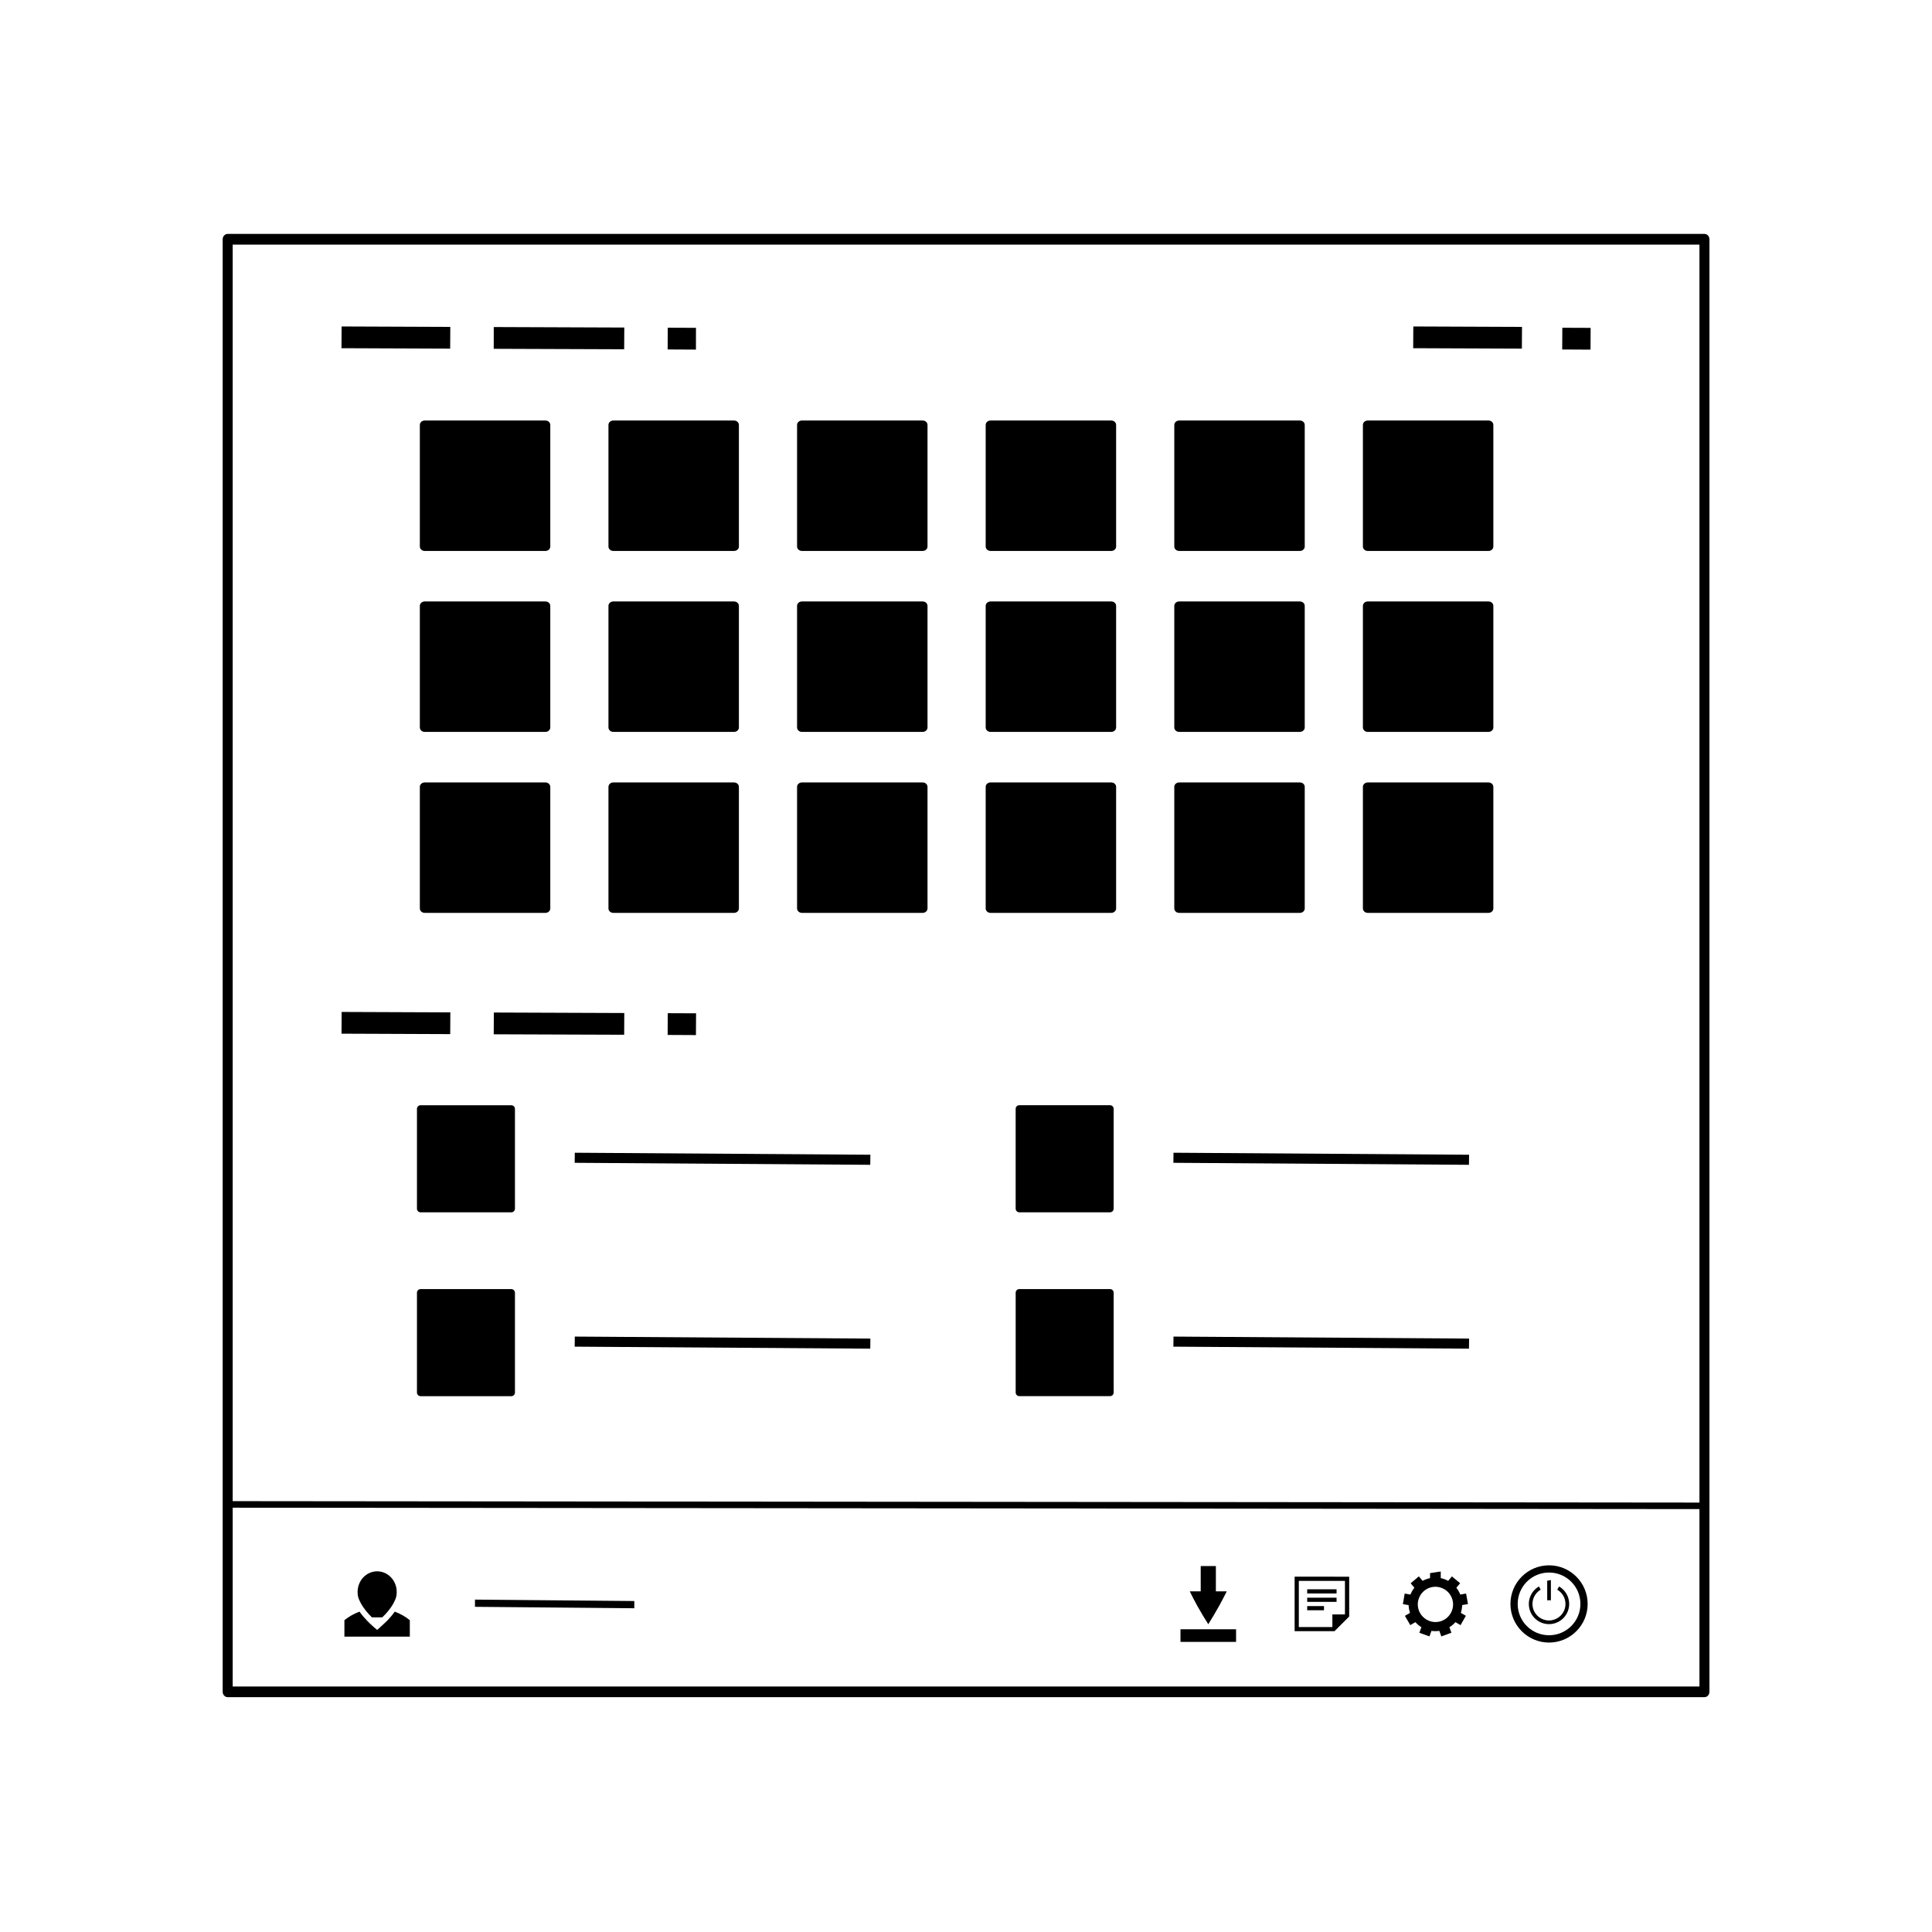 <?xml version="1.0" encoding="UTF-8" standalone="no"?>
<!-- Created with Inkscape (http://www.inkscape.org/) -->

<svg
   width="66mm"
   height="66mm"
   viewBox="0 0 66 66"
   version="1.1"
   id="svg8"
   inkscape:version="1.2.1 (9c6d41e410, 2022-07-14)"
   sodipodi:docname="menu-eleven-symbolic.svg"
   xmlns:inkscape="http://www.inkscape.org/namespaces/inkscape"
   xmlns:sodipodi="http://sodipodi.sourceforge.net/DTD/sodipodi-0.dtd"
   xmlns="http://www.w3.org/2000/svg"
   xmlns:svg="http://www.w3.org/2000/svg"
   xmlns:rdf="http://www.w3.org/1999/02/22-rdf-syntax-ns#"
   xmlns:cc="http://creativecommons.org/ns#"
   xmlns:dc="http://purl.org/dc/elements/1.1/">
  <defs
     id="defs2" />
  <sodipodi:namedview
     id="base"
     pagecolor="#ffffff"
     bordercolor="#666666"
     borderopacity="1.0"
     inkscape:pageopacity="0.0"
     inkscape:pageshadow="2"
     inkscape:zoom="1.979899"
     inkscape:cx="-9.5964492"
     inkscape:cy="220.21325"
     inkscape:document-units="mm"
     inkscape:current-layer="layer1"
     showgrid="false"
     inkscape:window-width="2560"
     inkscape:window-height="1363"
     inkscape:window-x="0"
     inkscape:window-y="40"
     inkscape:window-maximized="1"
     inkscape:showpageshadow="2"
     inkscape:pagecheckerboard="0"
     inkscape:deskcolor="#d1d1d1" />
  <g
     inkscape:label="Layer 1"
     inkscape:groupmode="layer"
     id="layer1"
     transform="translate(0,-231)">
    <g
       style="fill:#000000;fill-opacity:1;stroke:none"
       transform="translate(0.072,0.315)"
       id="g1092-4">
      <g
         style="fill:#000000;fill-opacity:1;stroke:none"
         id="g2840-0"
         transform="matrix(0.076,0,0,0.076,1.012,290.722)">
        <g
           id="g1139-7"
           style="fill:#000000;fill-opacity:1;stroke:none">
          <g
             style="fill:#000000;fill-opacity:1;stroke:none"
             id="g1144-8"
             transform="matrix(1.487,0,0,1.487,-15.404,-13.201)" />
        </g>
      </g>
    </g>
    <g
       transform="translate(-2.461,230.767)"
       id="g8903-3" />
    <g
       transform="translate(-1.602,228.121)"
       id="g8647-1" />
    <g
       transform="matrix(3.677,0,0,1,-84.642,15.874)"
       style="fill-rule:nonzero;stroke:none"
       id="path36031-3-0" />
    <g
       transform="translate(2.43,230.526)"
       id="g8899-4" />
    <g
       transform="translate(1.068,230.548)"
       id="g8882-1" />
    <g
       transform="translate(2.046,230.464)"
       id="g8894-2" />
    <g
       transform="translate(0.842,230.767)"
       id="g8876-7" />
    <g
       transform="translate(79.321,239.379)"
       id="g4176">
      <g
         transform="matrix(1.075,0,0,1.075,-80.118,-20.359)"
         style="fill:#000000;fill-opacity:1;stroke:none"
         id="rect33684-8-0-5" />
      <g
         transform="matrix(1.075,0,0,1.075,-80.118,-13.645)"
         style="fill:#000000;fill-opacity:1;stroke:none"
         id="rect33684-8-0-1-1" />
    </g>
    <g
       transform="translate(75.088,239.379)"
       id="g4186">
      <g
         transform="matrix(1.075,0,0,1.075,-54.027,-13.645)"
         style="fill:#000000;fill-opacity:1;stroke:none"
         id="rect33684-8-0-1-9-8" />
      <g
         transform="matrix(1.075,0,0,1.075,-54.027,-20.359)"
         style="fill:#000000;fill-opacity:1;stroke:none"
         id="rect33684-8-0-2-1" />
    </g>
    <g
       transform="translate(1.245,242.673)"
       id="g3506">
      <g
         transform="matrix(1.431,0,0,1.31,29.634,-59.427)"
         style="fill:#000000;fill-opacity:1;stroke:none"
         id="rect33684-8-0-10" />
      <g
         transform="matrix(1.431,0,0,1.31,22.749,-59.427)"
         style="fill:#000000;fill-opacity:1;stroke:none"
         id="rect33684-8-0-10-6" />
      <g
         transform="matrix(1.431,0,0,1.31,15.863,-59.427)"
         style="fill:#000000;fill-opacity:1;stroke:none"
         id="rect33684-8-0-10-5" />
      <g
         transform="matrix(1.431,0,0,1.31,8.978,-59.427)"
         style="fill:#000000;fill-opacity:1;stroke:none"
         id="rect33684-8-0-10-65" />
      <g
         transform="matrix(1.431,0,0,1.31,2.092,-59.427)"
         style="fill:#000000;fill-opacity:1;stroke:none"
         id="rect33684-8-0-10-3" />
      <g
         transform="matrix(1.431,0,0,1.31,-4.793,-59.427)"
         style="fill:#000000;fill-opacity:1;stroke:none"
         id="rect33684-8-0-10-52" />
    </g>
    <g
       transform="translate(1.245,249.281)"
       id="g3506-3">
      <g
         transform="matrix(1.431,0,0,1.31,29.634,-59.427)"
         style="fill:#000000;fill-opacity:1;stroke:none"
         id="rect33684-8-0-10-33" />
      <g
         transform="matrix(1.431,0,0,1.31,22.749,-59.427)"
         style="fill:#000000;fill-opacity:1;stroke:none"
         id="rect33684-8-0-10-6-0" />
      <g
         transform="matrix(1.431,0,0,1.31,15.863,-59.427)"
         style="fill:#000000;fill-opacity:1;stroke:none"
         id="rect33684-8-0-10-5-8" />
      <g
         transform="matrix(1.431,0,0,1.31,8.978,-59.427)"
         style="fill:#000000;fill-opacity:1;stroke:none"
         id="rect33684-8-0-10-65-7" />
      <g
         transform="matrix(1.431,0,0,1.31,2.092,-59.427)"
         style="fill:#000000;fill-opacity:1;stroke:none"
         id="rect33684-8-0-10-3-4" />
      <g
         transform="matrix(1.431,0,0,1.31,-4.793,-59.427)"
         style="fill:#000000;fill-opacity:1;stroke:none"
         id="rect33684-8-0-10-52-3" />
    </g>
    <g
       transform="matrix(1.431,0,0,1.31,30.88,196.463)"
       style="fill:#000000;fill-opacity:1;stroke:none"
       id="rect33684-8-0-10-54" />
    <g
       transform="matrix(1.431,0,0,1.31,23.994,196.463)"
       style="fill:#000000;fill-opacity:1;stroke:none"
       id="rect33684-8-0-10-6-4" />
    <g
       transform="matrix(1.431,0,0,1.31,17.109,196.463)"
       style="fill:#000000;fill-opacity:1;stroke:none"
       id="rect33684-8-0-10-5-2" />
    <g
       transform="matrix(1.431,0,0,1.31,10.223,196.463)"
       style="fill:#000000;fill-opacity:1;stroke:none"
       id="rect33684-8-0-10-65-77" />
    <g
       transform="matrix(1.431,0,0,1.31,3.338,196.463)"
       style="fill:#000000;fill-opacity:1;stroke:none"
       id="rect33684-8-0-10-3-8" />
    <g
       transform="matrix(1.339,0,0,1.225,3.589,201.458)"
       style="fill:#000000;fill-opacity:1;stroke:none"
       id="rect33684-8-0-10-52-8">
      <path
         sodipodi:nodetypes="cccccccccccccccccccccccccccccccccccccccccccccccccccccccccccccccccccccccccccccccccccccccccccccccccccccccccccccccccccccccccccccccccccccccccccccccccccccccccccccccccccccccccccccccccccccccccccccccccccccccccccccccccccccccccccccccccccccccccccccccccccccccccccccccccccccccccccccccccccccccccccccccccccsccccccccccccccccccccccccccccccccccccccccsccccsccccccccscscsssscsccccccccccccccccccccccccccccccccccccccccccccccccccccccsccccccccccssccccccccccccccccccccccccccccccccccc"
         inkscape:connector-curvature="0"
         d="m 8.154,45.936 c -0.068,4.33e-4 -0.123,0.055 -0.123,0.123 v 3.391 c 4.328e-4,0.068 0.055,0.123 0.123,0.123 h 3.082 c 0.068,-4.33e-4 0.123,-0.055 0.123,-0.123 v -3.391 c -4.33e-4,-0.068 -0.055,-0.123 -0.123,-0.123 z m 4.812,0 c -0.068,4.33e-4 -0.123,0.055 -0.123,0.123 v 3.391 c 4.33e-4,0.068 0.055,0.123 0.123,0.123 h 3.082 c 0.068,-4.33e-4 0.123,-0.055 0.123,-0.123 v -3.391 c -4.33e-4,-0.068 -0.055,-0.123 -0.123,-0.123 z m 4.812,0 c -0.068,4.33e-4 -0.123,0.055 -0.123,0.123 v 3.391 c 4.33e-4,0.068 0.055,0.123 0.123,0.123 h 3.082 c 0.068,-4.33e-4 0.123,-0.055 0.123,-0.123 v -3.391 c -4.33e-4,-0.068 -0.055,-0.123 -0.123,-0.123 z m 4.812,0 c -0.068,4.33e-4 -0.123,0.055 -0.123,0.123 v 3.391 c 4.33e-4,0.068 0.055,0.123 0.123,0.123 h 3.082 c 0.068,-4.33e-4 0.123,-0.055 0.123,-0.123 v -3.391 c -4.33e-4,-0.068 -0.055,-0.123 -0.123,-0.123 z m 4.812,0 c -0.068,4.33e-4 -0.123,0.055 -0.123,0.123 v 3.391 c 4.33e-4,0.068 0.055,0.123 0.123,0.123 h 3.082 c 0.068,-4.33e-4 0.123,-0.055 0.123,-0.123 v -3.391 c -4.33e-4,-0.068 -0.055,-0.123 -0.123,-0.123 z m 4.812,0 c -0.068,4.33e-4 -0.123,0.055 -0.123,0.123 v 3.391 c 4.33e-4,0.068 0.055,0.123 0.123,0.123 h 3.082 c 0.068,-4.33e-4 0.123,-0.055 0.123,-0.123 v -3.391 c -4.33e-4,-0.068 -0.055,-0.123 -0.123,-0.123 z M 8.154,40.889 c -0.068,4.33e-4 -0.123,0.055 -0.123,0.123 v 3.391 c 4.328e-4,0.068 0.055,0.123 0.123,0.123 h 3.082 c 0.068,-4.33e-4 0.123,-0.055 0.123,-0.123 v -3.391 c -4.33e-4,-0.068 -0.055,-0.123 -0.123,-0.123 z m 4.812,0 c -0.068,4.33e-4 -0.123,0.055 -0.123,0.123 v 3.391 c 4.33e-4,0.068 0.055,0.123 0.123,0.123 h 3.082 c 0.068,-4.33e-4 0.123,-0.055 0.123,-0.123 v -3.391 c -4.33e-4,-0.068 -0.055,-0.123 -0.123,-0.123 z m 4.812,0 c -0.068,4.33e-4 -0.123,0.055 -0.123,0.123 v 3.391 c 4.33e-4,0.068 0.055,0.123 0.123,0.123 h 3.082 c 0.068,-4.33e-4 0.123,-0.055 0.123,-0.123 v -3.391 c -4.33e-4,-0.068 -0.055,-0.123 -0.123,-0.123 z m 4.812,0 c -0.068,4.33e-4 -0.123,0.055 -0.123,0.123 v 3.391 c 4.33e-4,0.068 0.055,0.123 0.123,0.123 h 3.082 c 0.068,-4.33e-4 0.123,-0.055 0.123,-0.123 v -3.391 c -4.33e-4,-0.068 -0.055,-0.123 -0.123,-0.123 z m 4.812,0 c -0.068,4.33e-4 -0.123,0.055 -0.123,0.123 v 3.391 c 4.33e-4,0.068 0.055,0.123 0.123,0.123 h 3.082 c 0.068,-4.33e-4 0.123,-0.055 0.123,-0.123 v -3.391 c -4.33e-4,-0.068 -0.055,-0.123 -0.123,-0.123 z m 4.812,0 c -0.068,4.33e-4 -0.123,0.055 -0.123,0.123 v 3.391 c 4.33e-4,0.068 0.055,0.123 0.123,0.123 h 3.082 c 0.068,-4.33e-4 0.123,-0.055 0.123,-0.123 v -3.391 c -4.33e-4,-0.068 -0.055,-0.123 -0.123,-0.123 z M 8.154,35.843 c -0.068,4.33e-4 -0.123,0.055 -0.123,0.123 v 3.391 c 4.328e-4,0.068 0.055,0.123 0.123,0.123 h 3.082 c 0.068,-4.33e-4 0.123,-0.055 0.123,-0.123 v -3.391 c -4.33e-4,-0.068 -0.055,-0.123 -0.123,-0.123 z m 4.812,0 c -0.068,4.33e-4 -0.123,0.055 -0.123,0.123 v 3.391 c 4.33e-4,0.068 0.055,0.123 0.123,0.123 h 3.082 c 0.068,-4.33e-4 0.123,-0.055 0.123,-0.123 v -3.391 c -4.33e-4,-0.068 -0.055,-0.123 -0.123,-0.123 z m 4.812,0 c -0.068,4.33e-4 -0.123,0.055 -0.123,0.123 v 3.391 c 4.33e-4,0.068 0.055,0.123 0.123,0.123 h 3.082 c 0.068,-4.33e-4 0.123,-0.055 0.123,-0.123 v -3.391 c -4.33e-4,-0.068 -0.055,-0.123 -0.123,-0.123 z m 4.812,0 c -0.068,4.33e-4 -0.123,0.055 -0.123,0.123 v 3.391 c 4.33e-4,0.068 0.055,0.123 0.123,0.123 h 3.082 c 0.068,-4.33e-4 0.123,-0.055 0.123,-0.123 v -3.391 c -4.33e-4,-0.068 -0.055,-0.123 -0.123,-0.123 z m 4.812,0 c -0.068,4.33e-4 -0.123,0.055 -0.123,0.123 v 3.391 c 4.33e-4,0.068 0.055,0.123 0.123,0.123 h 3.082 c 0.068,-4.33e-4 0.123,-0.055 0.123,-0.123 v -3.391 c -4.33e-4,-0.068 -0.055,-0.123 -0.123,-0.123 z m 4.812,0 c -0.068,4.33e-4 -0.123,0.055 -0.123,0.123 v 3.391 c 4.33e-4,0.068 0.055,0.123 0.123,0.123 h 3.082 c 0.068,-4.33e-4 0.123,-0.055 0.123,-0.123 v -3.391 c -4.33e-4,-0.068 -0.055,-0.123 -0.123,-0.123 z m -4.955,25.546 -0.003,0.281 7.541,0.056 0.003,-0.281 z m 0,-5.127 -0.003,0.281 7.541,0.056 0.003,-0.281 z m -3.935,-1.325 c -0.051,3.54e-4 -0.092,0.045 -0.092,0.101 v 2.784 c 3.25e-4,0.056 0.042,0.101 0.092,0.101 h 2.316 c 0.051,-3.54e-4 0.092,-0.045 0.092,-0.101 v -2.784 c -3.25e-4,-0.056 -0.042,-0.101 -0.092,-0.101 z m 3.8e-4,5.127 c -0.051,3.54e-4 -0.092,0.045 -0.092,0.101 v 2.784 c 3.25e-4,0.056 0.042,0.101 0.092,0.101 h 2.316 c 0.051,-3.54e-4 0.092,-0.045 0.092,-0.101 v -2.784 c -3.25e-4,-0.056 -0.042,-0.101 -0.092,-0.101 z m -11.34,1.325 -0.003,0.281 7.541,0.056 0.003,-0.281 z m 0,-5.127 -0.003,0.281 7.541,0.056 0.003,-0.281 z m -3.935,3.803 c -0.051,3.55e-4 -0.092,0.045 -0.092,0.101 v 2.784 c 3.251e-4,0.056 0.042,0.101 0.092,0.101 h 2.316 c 0.051,-3.54e-4 0.092,-0.045 0.092,-0.101 v -2.784 c -3.25e-4,-0.056 -0.042,-0.101 -0.092,-0.101 z m -10e-8,-5.127 c -0.051,3.55e-4 -0.092,0.045 -0.092,0.101 v 2.784 c 3.251e-4,0.056 0.042,0.101 0.092,0.101 h 2.316 c 0.051,-3.54e-4 0.092,-0.045 0.092,-0.101 v -2.784 c -3.25e-4,-0.056 -0.042,-0.101 -0.092,-0.101 z M 27.953,67.789 v 0.822 h 0.387 v -0.822 z m -0.279,0.705 c 0.059,0.133 0.123,0.268 0.192,0.405 0.09,0.176 0.184,0.347 0.28,0.511 3.25e-4,0 8.39e-4,-6.26e-4 0.001,-6.26e-4 0.094,-0.164 0.186,-0.334 0.276,-0.51 0.069,-0.137 0.134,-0.272 0.194,-0.405 l -0.944,-7e-6 z m -0.237,1.057 v 0.352 h 1.418 v -0.352 z m 6.081,-1.475 -0.208,0.193 0.188,0.244 0.209,-0.192 -0.189,-0.246 z m -0.361,0.48 -0.046,0.294 0.287,0.055 0.047,-0.294 -0.289,-0.056 z m 0.005,0.621 0.138,0.258 0.253,-0.159 -0.137,-0.259 -0.254,0.16 z m 0.37,0.472 0.257,0.1 0.1,-0.3 -0.257,-0.102 -0.1,0.301 z m 0.561,0.102 0.256,-0.104 -0.1,-0.3 -0.257,0.102 0.1,0.301 z m 0.49,-0.316 0.135,-0.26 -0.253,-0.159 -0.137,0.259 0.254,0.16 z m 0.189,-0.586 -0.049,-0.294 -0.287,0.055 0.047,0.294 0.289,-0.056 z m -0.2,-0.582 -0.21,-0.19 -0.188,0.244 0.209,0.192 0.189,-0.246 z m -0.495,-0.327 -0.273,0.045 v 0.298 h 0.273 v -0.342 z m 0.456,1.291 c 0.188,-0.356 0.075,-0.815 -0.251,-1.021 -0.326,-0.206 -0.746,-0.083 -0.934,0.273 -0.188,0.356 -0.075,0.815 0.251,1.021 0.326,0.206 0.746,0.083 0.934,-0.273 z M 34.331,69.104 c -0.125,0.236 -0.397,0.316 -0.614,0.179 -0.216,-0.137 -0.29,-0.435 -0.165,-0.671 0.125,-0.236 0.397,-0.316 0.614,-0.179 0.216,0.137 0.29,0.435 0.165,0.671 z m -3.661,-0.2 h 0.428 v 0.117 h -0.428 z m 0,-0.234 h 0.749 v 0.117 h -0.749 z m 0,-0.234 h 0.749 v 0.117 h -0.749 z m -0.321,-0.351 v 1.52 h 0.963 0.054 l 0.375,-0.409 v -0.058 -1.053 z m 0.107,0.117 h 1.177 v 0.936 h -0.321 v 0.351 H 30.456 Z m 6.126,0.156 c -0.202,0.127 -0.3,0.387 -0.24,0.633 0.06,0.246 0.264,0.417 0.497,0.417 0.233,0 0.437,-0.171 0.497,-0.417 0.06,-0.246 -0.038,-0.506 -0.24,-0.633 l -0.047,0.089 c 0.165,0.104 0.246,0.316 0.196,0.518 -0.049,0.201 -0.216,0.341 -0.407,0.341 -0.191,0 -0.357,-0.14 -0.407,-0.341 -0.049,-0.201 0.031,-0.413 0.196,-0.518 z m 0.211,-0.161 0.094,-0.017 v 0.563 h -0.094 z m 0.047,-0.429 c -0.543,0 -0.985,0.483 -0.985,1.077 0,0.594 0.442,1.077 0.985,1.077 0.543,0 0.985,-0.483 0.985,-1.077 10e-7,-0.594 -0.442,-1.077 -0.985,-1.077 z m 0,0.201 c 0.443,0 0.8,0.391 0.8,0.875 0,0.484 -0.357,0.874 -0.8,0.874 -0.443,0 -0.8,-0.39 -0.8,-0.874 -10e-7,-0.484 0.357,-0.875 0.8,-0.875 z m -27.402,0.755 -0.001,0.201 4.065,0.04 0.001,-0.201 z m -6.187,-2.746 -0.005,0.183 37.449,0.039 V 66.018 Z m -0.002,0.092 37.448,0.039 m -7.32,-32.889 -0.003,0.606 2.773,0.012 0.003,-0.606 z m 3.802,0.036 -0.003,0.606 0.722,0.004 0.003,-0.607 z m -31.144,-0.036 -0.003,0.606 2.773,0.012 0.003,-0.606 z m 3.882,0.016 -0.001,0.607 3.328,0.013 0.003,-0.606 z m 4.439,0.019 -0.003,0.606 0.722,0.004 0.001,-0.607 z m -8.32,19.081 -0.003,0.606 2.773,0.012 0.003,-0.606 z m 3.883,0.016 -0.003,0.607 3.328,0.013 0.003,-0.606 z m 4.437,0.019 -0.003,0.606 0.722,0.004 0.003,-0.607 z M 6.942,67.935 c -0.132,1.3e-5 -0.26,0.061 -0.353,0.168 -0.093,0.107 -0.146,0.254 -0.146,0.406 v 4.42e-4 c 2.426e-4,0.058 0.005,0.126 0.03,0.194 0.066,0.178 0.164,0.316 0.254,0.423 h -1.617e-4 c 0.025,0.031 0.053,0.063 0.081,0.093 h 0.264 c 0.029,-0.031 0.058,-0.062 0.085,-0.093 h -2.425e-4 c 0.09,-0.107 0.189,-0.245 0.254,-0.423 0.025,-0.068 0.03,-0.136 0.03,-0.194 v -4.42e-4 c 0,-0.152 -0.053,-0.299 -0.146,-0.406 C 7.202,67.996 7.074,67.935 6.942,67.935 h -4.29e-5 z m 0.449,1.124 c -0.059,0.093 -0.124,0.174 -0.185,0.244 h 2.426e-4 c -0.112,0.121 -0.264,0.266 -0.264,0.266 0,0 -0.16,-0.142 -0.265,-0.266 h 2.426e-4 c -0.061,-0.069 -0.126,-0.15 -0.185,-0.243 -0.003,0.001 -0.005,0.002 -0.008,0.003 -0.143,0.059 -0.268,0.138 -0.378,0.235 v 0.459 h 0.591 7.267e-4 0.486 0.591 v -0.459 c -0.109,-0.098 -0.234,-0.176 -0.376,-0.235 -0.003,-0.001 -0.006,-0.002 -0.009,-0.004 z M 3.128,30.639 c -0.07,4.34e-4 -0.127,0.066 -0.127,0.148 v 40.508 c -3.784e-4,0.082 0.056,0.149 0.127,0.15 H 40.805 c 0.07,-4.39e-4 0.127,-0.067 0.127,-0.15 V 30.787 c -3.72e-4,-0.082 -0.057,-0.148 -0.127,-0.148 z m 0.128,0.298 H 40.677 V 71.147 H 3.256 Z"
         style="color:#000000;font-style:normal;font-variant:normal;font-weight:normal;font-stretch:normal;font-size:medium;line-height:normal;font-family:sans-serif;font-variant-ligatures:normal;font-variant-position:normal;font-variant-caps:normal;font-variant-numeric:normal;font-variant-alternates:normal;font-feature-settings:normal;text-indent:0;text-align:start;text-decoration:none;text-decoration-line:none;text-decoration-style:solid;text-decoration-color:#000000;letter-spacing:normal;word-spacing:normal;text-transform:none;writing-mode:lr-tb;direction:ltr;text-orientation:mixed;dominant-baseline:auto;baseline-shift:baseline;text-anchor:start;white-space:normal;shape-padding:0;clip-rule:nonzero;display:inline;overflow:visible;visibility:visible;isolation:auto;mix-blend-mode:normal;color-interpolation:sRGB;color-interpolation-filters:linearRGB;solid-color:#000000;solid-opacity:1;fill:#000000;fill-opacity:1;fill-rule:nonzero;stroke:none;stroke-linecap:butt;stroke-linejoin:round;stroke-miterlimit:4;stroke-dasharray:none;stroke-dashoffset:0;stroke-opacity:1;color-rendering:auto;image-rendering:auto;shape-rendering:auto;text-rendering:auto;enable-background:accumulate"
         id="path2030-5-2-20-47-3" />
    </g>
  </g>
</svg>
